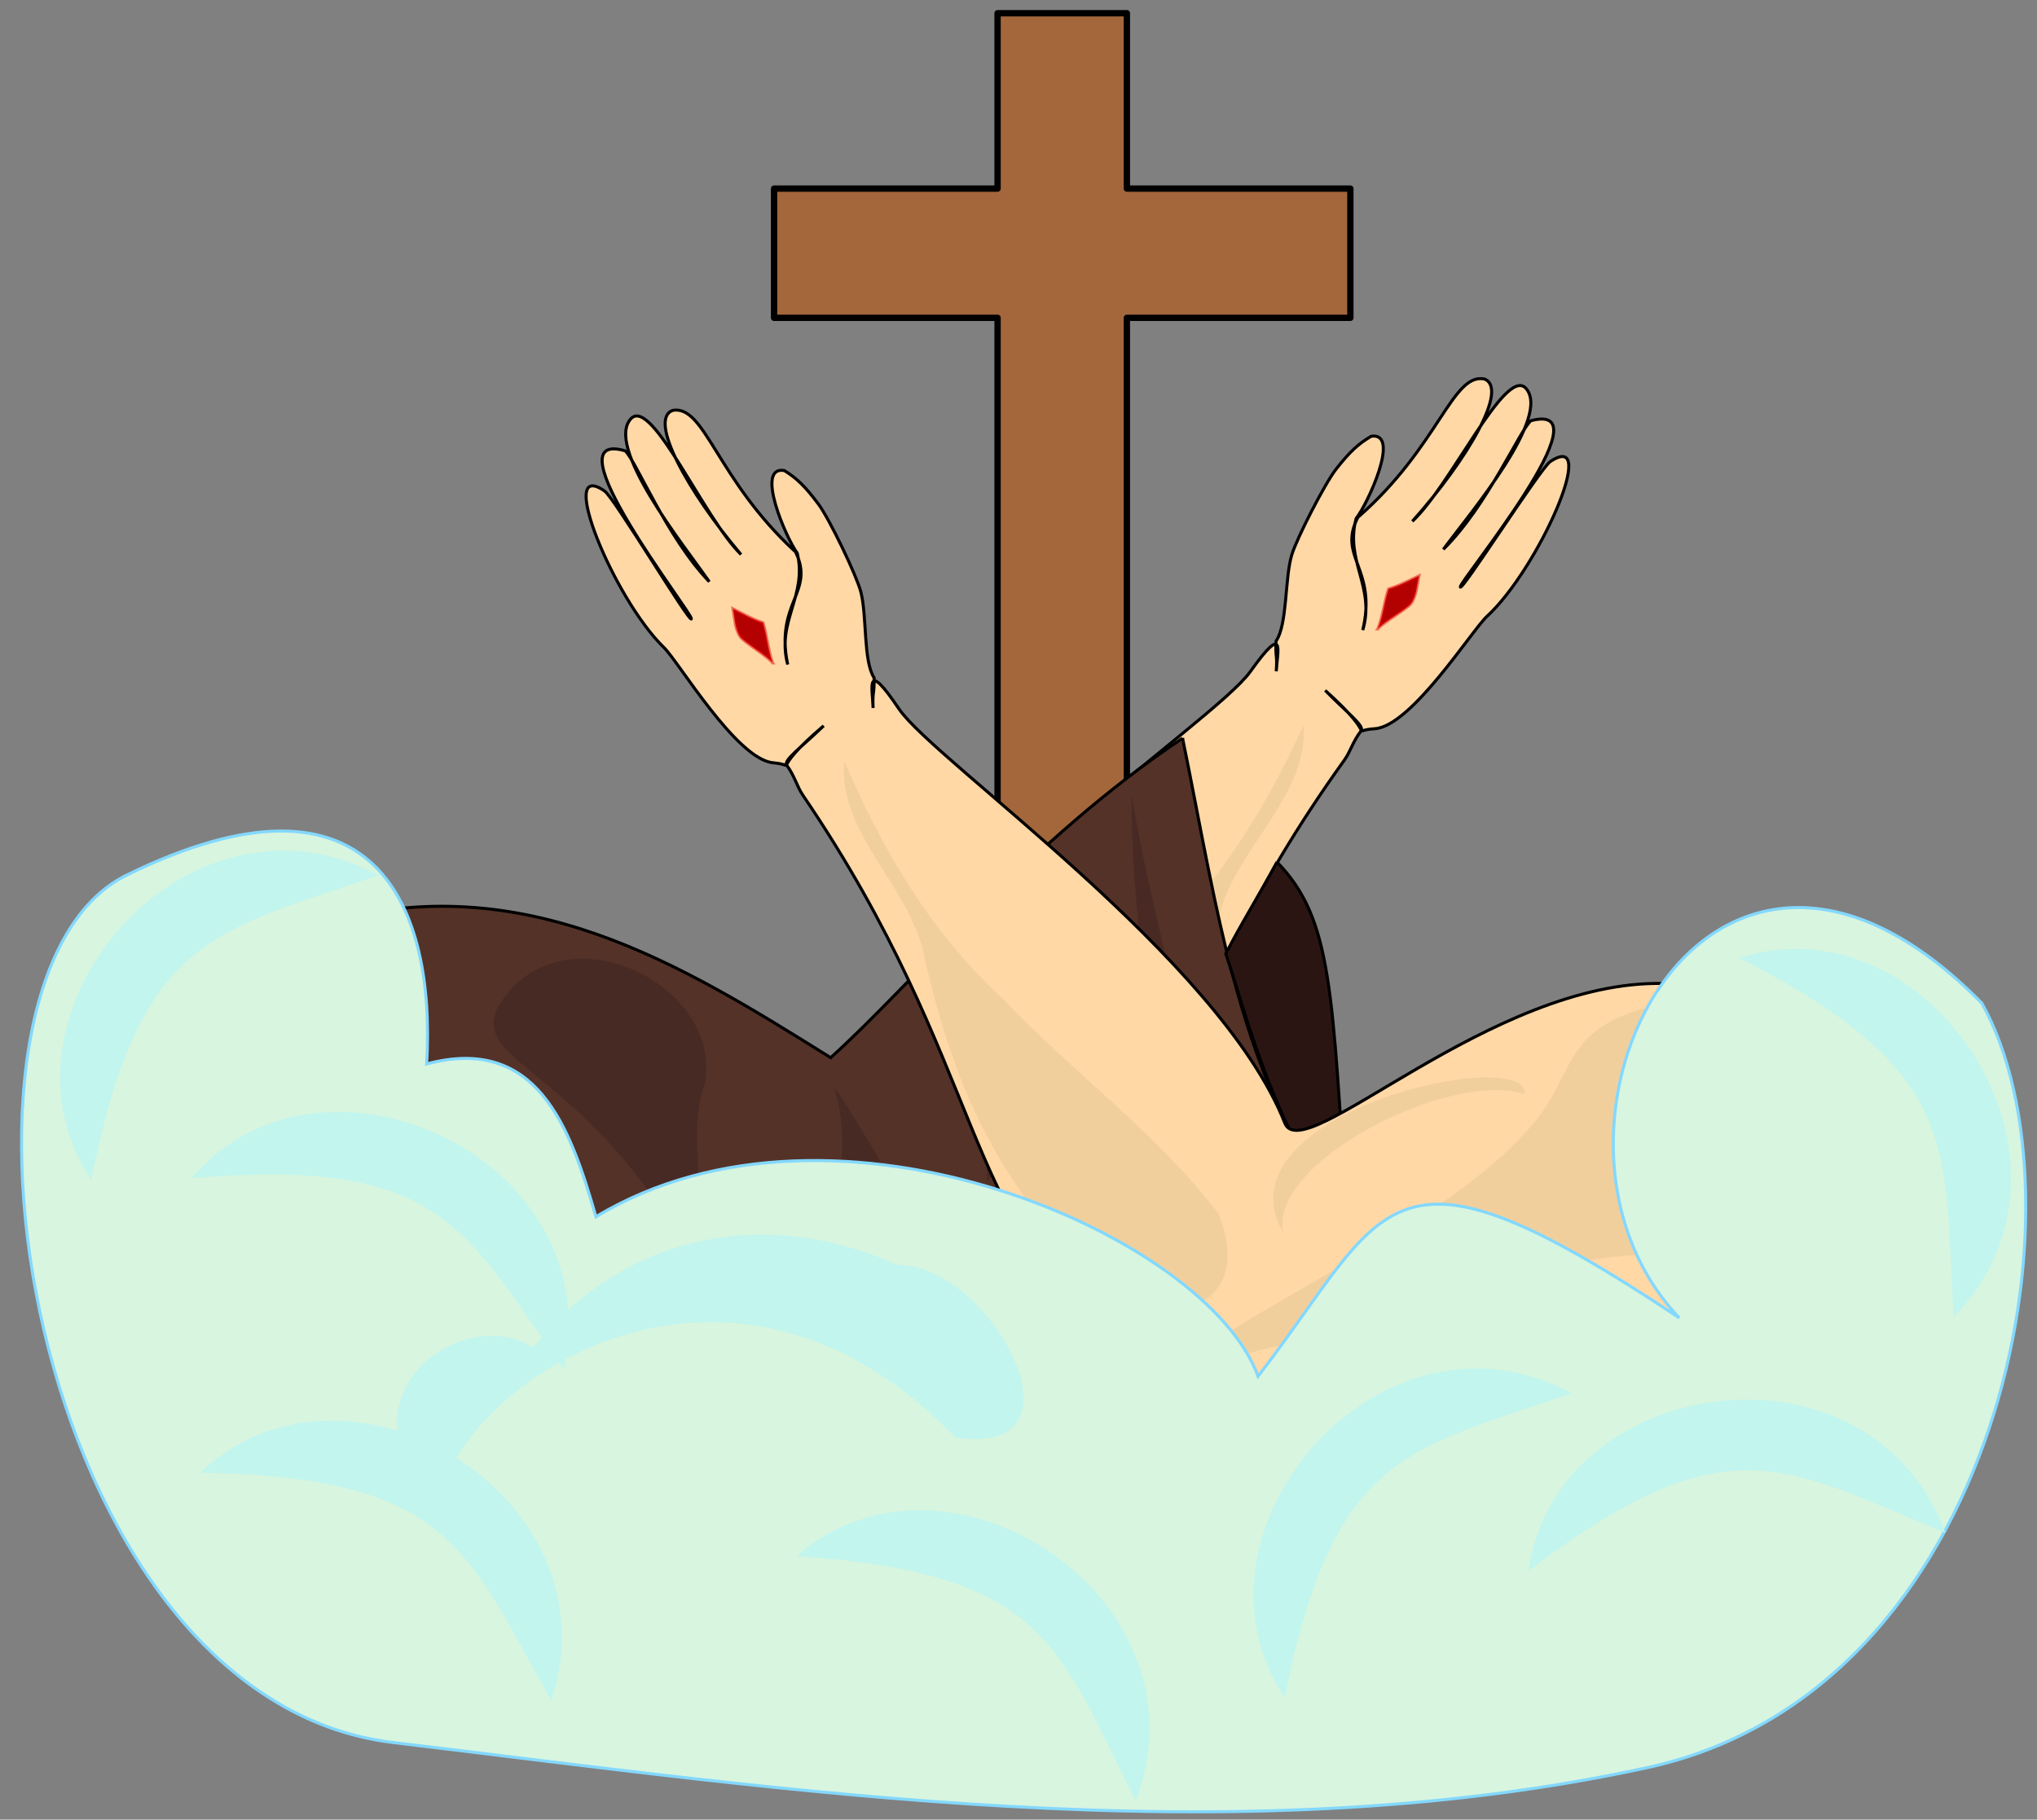 <?xml version="1.0" encoding="UTF-8"?>
<svg viewBox="0 0 1970 1760" xmlns="http://www.w3.org/2000/svg">
 <rect x="0" y="0" width="1970" height="1760" fill="#808080" stroke="none"/>
 <g transform="matrix(2.343 0 0 2.343 765.59 -99.585)">
  <path d="m85.003 47.958v72.406h-92.25v53.344h92.25v263h53.375v-263h92.25v-53.344h-92.25v-72.406h-53.375z" display="block" fill="#a3673b" stroke="#000" stroke-linecap="round" stroke-linejoin="round" stroke-width="2.61"/>
  <g transform="matrix(.959 -.283 .283 .959 -71.164 -259.82)" fill-rule="evenodd">
   <path d="m-349.44 689.39c25.714-83.66 71.171-61.842 99.695-49.204 68.542 20.26 118.25 119 131.31 103.11 46.379-56.405 183.92-97.678 204.26-113.62 20.043-15.712 12.972-4.674 10.287 2.924 2.535-6.756 1.097-5.296 3.476-12.006 6.474-5.306 10.644-23.559 16.182-32.148 3.885-6.025 21.624-24.628 27.669-28.921 7.364-5.23 11.814-7.474 17.774-8.914 12.257 1.771-9.266 26.294-15.605 30.796-9.476 15.515-0.374 29.488-10.418 44.972 12.98-22.706-1.599-31.914 11.239-45.223 40.237-18.466 54.237-46.222 66.197-40.03 8.908 6.61-16.496 30.276-45.096 47.976 19.459-9.742 54.426-49.999 60.366-39.659 7.531 14.319-36.902 43.428-51.364 54.376 22.404-12.006 44.297-38.339 49.696-40.708 33.53 0.921-46.875 55.021-47.375 57.564s45.663-37.721 50.315-39.138c23.603-7.189-17.237 41.167-43.227 53.932-7.477 3.672-42.763 34.709-57.509 31.37-11.325-2.565 1.367 5.814-15.17-20.958 6.255 11.7 11.546 18.727 9.471 20.212-4.435 3.175-6.628 6.982-10.128 9.701-106.33 82.6-118.81 150.59-188.94 169.15-25.311 6.701-8.262 24.253-31.975 17.23-11.856-3.512-29.84-20.684-126.04-48.799-56.178-26.21-114.34-61.457-115.09-123.99z" fill="#ffd8a6" stroke="#000" stroke-width="1.25"/>
   <path d="m100.73 657.03c-26.217 30.157-56.355 56.847-92.967 73.496-36.654 19.928-76.98 32.923-111.55 56.681-28.763 33.887 8.111 57.956 45.411 38.584 52.548-27.29 78.732-62.639 101.68-100.11 13.692-27.163 50.849-38.752 57.419-68.652z" fill="#f1cf9d"/>
   <path d="m-280.39 634.16c-33.957-14.605-65.654 34.683-61.993 67.165-0.461 40.988 32.016 29.468 88.686 57.899 15.515 7.784 131.32 91.526 140.59 88.394-10.011-23.586-85.375-87.11-104-138.4-10.893-29.993 6.87-45.296-63.279-75.057z" fill="#f1cf9d"/>
   <path d="m-131.75 786.61c14.864-26.589-45.607-85.435-77.128-85.23 4.133-20.323 119.68 46.427 77.128 85.23z" fill="#f1cf9d"/>
   <path d="m141.31 627.66c3.532-4.495 5.628-9.895 8.899-14.561 4.563 0.01 9.047-0.928 13.536-1.626-1.882 3.461-3.159 7.484-6.348 10.022-2.069 1.634-13.498 4.234-16.088 6.165z" fill="#b30000" stroke="#e20000" stroke-opacity=".503" stroke-width="1.25"/>
   <path d="m51.204 648.12c-5.822 69.943-18.357 143.62 8.629 210.91-22.802 58.327-97.238 19.381-140.04 46.114-63.255 44.949-131.66 22.577-193.45-8.991-75.217-6.23-102.82-84.249-85.182-148.96 15.886-47.166-3.22-118.79 48.793-126.13 85.761 0.824 136.96 58.759 184.59 112.46 40.929-19.503 104.46-63.009 176.66-85.388z" fill="#543228" stroke="#000" stroke-width="1.25"/>
   <path d="m74.111 708.2c15.294 29.139 6.88 57.018-14.397 151.21-18.382-43.268-15.559-98.182-16.569-120.85 9.387-9.98 19.388-18.649 30.967-30.355z" fill="#2b1512" stroke="#000" stroke-width="1.25"/>
   <path d="m24.773 663.62c-14.454 45.81-16.993 95.098-36.27 139.35-12.697 26.525-92.077 91.874-112.79 112.59 84.555-45.347 162.2-8.831 147.1-70.711-10.47-42.904-1.34-165.67 1.96-181.23z" fill="#351c1c" fill-opacity=".38"/>
   <path d="m-127.68 745.56c1.087 32.971-22.358 58.611-39.145 84.477-16.556 24.308-3.368 45.74 27.221 63.655 29.013-44.066 42.899-28.691 34.444-63.514-6.308-23.299-19.755-80.023-22.52-84.618z" fill="#482a24"/>
   <path d="m-302.99 659.81c37.213 44.687 45.943 106.63 37.695 162.72-3.146 22.829 26.52 43.185 25.057 59.296-20.348 0.474-35.545-18.869-42.511-36.122 1.088-15.401-21.836-38.74-24.128-11.952-16.271 25.297-30.636-11.344-20.993-26.576 9.462-34.909 26.395-69.331 22.06-106.54-0.22-13.663 1.077-27.298 2.82-40.834z" fill="#482a24"/>
   <path d="m-78.13 800.82c5.599-13.371 5.122-61.786 10.744-69.822 33.299-48.964 57.325-39.884 38.408-11.196-21.122 32.032-34.8 74.247-49.152 81.018z" fill="#482a24"/>
   <path d="m-249.64 673.15c-26.715 22.868 47.773 41.312 51.577 180.99-0.047-27.044 1.271-101.7 20.18-125.71 17.844-37.558-36.249-85.67-71.757-55.275z" fill="#482a24"/>
  </g>
  <g transform="matrix(.951 .308 -.308 .951 18.892 -6.832)" fill-rule="evenodd">
   <path d="m564.87 377.36c-25.714-83.66-71.171-61.842-99.695-49.204-68.542 20.26-118.25 119-131.31 103.11-46.379-56.405-183.92-97.678-204.26-113.62-20.043-15.712-12.972-4.674-10.287 2.924-2.535-6.756-1.097-5.296-3.476-12.006-6.474-5.306-10.644-23.559-16.182-32.148-3.885-6.025-21.624-24.628-27.669-28.921-7.364-5.23-11.814-7.474-17.774-8.914-12.257 1.771 9.266 26.294 15.605 30.796 9.476 15.515 0.374 29.488 10.418 44.972-12.98-22.706 1.599-31.914-11.239-45.223-40.237-18.466-54.237-46.222-66.197-40.03-8.908 6.61 16.496 30.276 45.096 47.976-19.459-9.742-54.426-49.999-60.366-39.659-7.531 14.319 36.902 43.428 51.364 54.376-22.404-12.006-44.297-38.339-49.696-40.708-33.53 0.921 46.875 55.021 47.375 57.564s-45.663-37.721-50.315-39.138c-23.603-7.189 17.237 41.167 43.227 53.932 7.477 3.672 42.763 34.709 57.509 31.37 11.325-2.565-1.367 5.814 15.17-20.958-6.255 11.7-11.546 18.727-9.471 20.212 4.435 3.175 6.628 6.982 10.128 9.701 106.33 82.6 118.81 150.59 188.94 169.15 25.311 6.701 8.262 24.253 31.975 17.23 11.856-3.512 29.84-20.684 126.04-48.799 56.178-26.21 114.34-61.457 115.09-123.99z" fill="#ffd8a6" stroke="#000" stroke-width="1.25"/>
   <path d="m114.7 345c26.217 30.157 56.355 56.847 92.966 73.496 36.654 19.928 76.98 32.923 111.55 56.681 28.763 33.887-8.111 57.956-45.411 38.584-52.548-27.29-78.732-62.639-101.68-100.11-13.692-27.163-50.849-38.752-57.419-68.652z" fill="#f1cf9d"/>
   <path d="m495.82 322.13c33.957-14.605 65.654 34.683 61.993 67.165 0.461 40.988-32.016 29.468-88.686 57.899-15.515 7.784-131.32 91.526-140.59 88.394 10.011-23.586 85.375-87.11 104-138.4 10.893-29.993-6.87-45.296 63.279-75.057z" fill="#f1cf9d"/>
   <path d="m347.18 474.58c-14.864-26.589 45.607-85.435 77.128-85.23-4.133-20.323-119.68 46.427-77.128 85.23z" fill="#f1cf9d"/>
   <path d="m74.117 315.63c-3.532-4.495-5.628-9.895-8.899-14.561-4.563 0.01-9.047-0.928-13.536-1.626 1.882 3.461 3.159 7.484 6.348 10.022 2.069 1.634 13.498 4.234 16.088 6.165z" fill="#b30000" stroke="#e20000" stroke-opacity=".503" stroke-width="1.25"/>
  </g>
  <path d="m-274.49 403.77c103.24-50.546 127.57 13.586 123.85 77.941 45.206-11.91 59.037 25.223 69.858 63.101 99.045-59.727 252.49 8.015 273.31 65.874 54.168-70.273 51.553-105.58 173.87-24.132-72.813-76.731 11.001-245.94 124.87-129.92 45.06 80.28 8.644 283.75-138.09 315.6-172.07 37.353-357.2 8.767-517.56-10.361-151.76-18.102-196.02-315.95-110.1-358.1z" fill="#d8f5df" fill-rule="evenodd" stroke="#83d8fe" stroke-width="1.25"/>
  <path d="m-106.71 598.83c37.945-47.822 97.111-58.187 150.4-34.102 37.737-0.853 82.295 80.012 23.843 71.183-97.926-102.15-214.09-15.08-212.95 31.861-46.262-49.454 10.127-87.69 38.707-68.943z" fill="#c2f5ee" fill-rule="evenodd"/>
  <path d="m321.94 617.63c-67.436 23.639-98.146 24.093-118.43 125.74-45.735-68.602 39.444-168.17 118.43-125.74z" fill="#c2f5ee" fill-rule="evenodd"/>
  <path d="m479.66 586.32c-4.229-71.334 3.76-100.99-88.42-148.38 78.518-25.157 150.89 84.071 88.42 148.38z" fill="#c2f5ee" fill-rule="evenodd"/>
  <path d="m142.04 785.98c-32.202-63.792-36.644-94.182-140.06-101.08 62.077-54.262 171.87 17.255 140.06 101.08z" fill="#c2f5ee" fill-rule="evenodd"/>
  <path d="m-170.66 403.84c-67.436 23.639-98.146 24.093-118.43 125.74-45.735-68.602 39.444-168.17 118.43-125.74z" fill="#c2f5ee" fill-rule="evenodd"/>
  <path d="m-93.961 607.72c-41.436-58.219-50.4-87.595-153.68-78.855 53.204-62.986 172.51-8.806 153.68 78.855z" fill="#c2f5ee" fill-rule="evenodd"/>
  <path d="m476.19 675.25c-66.176-26.965-89.482-46.969-172.01 15.737 11.186-81.687 140.95-99.844 172.01-15.737z" fill="#c2f5ee" fill-rule="evenodd"/>
  <path d="m-99.15 744.59c-35.27-62.148-41.186-92.286-144.82-94.146 59.361-57.22 172.5 8.867 144.82 94.146z" fill="#c2f5ee" fill-rule="evenodd"/>
 </g>
</svg>
